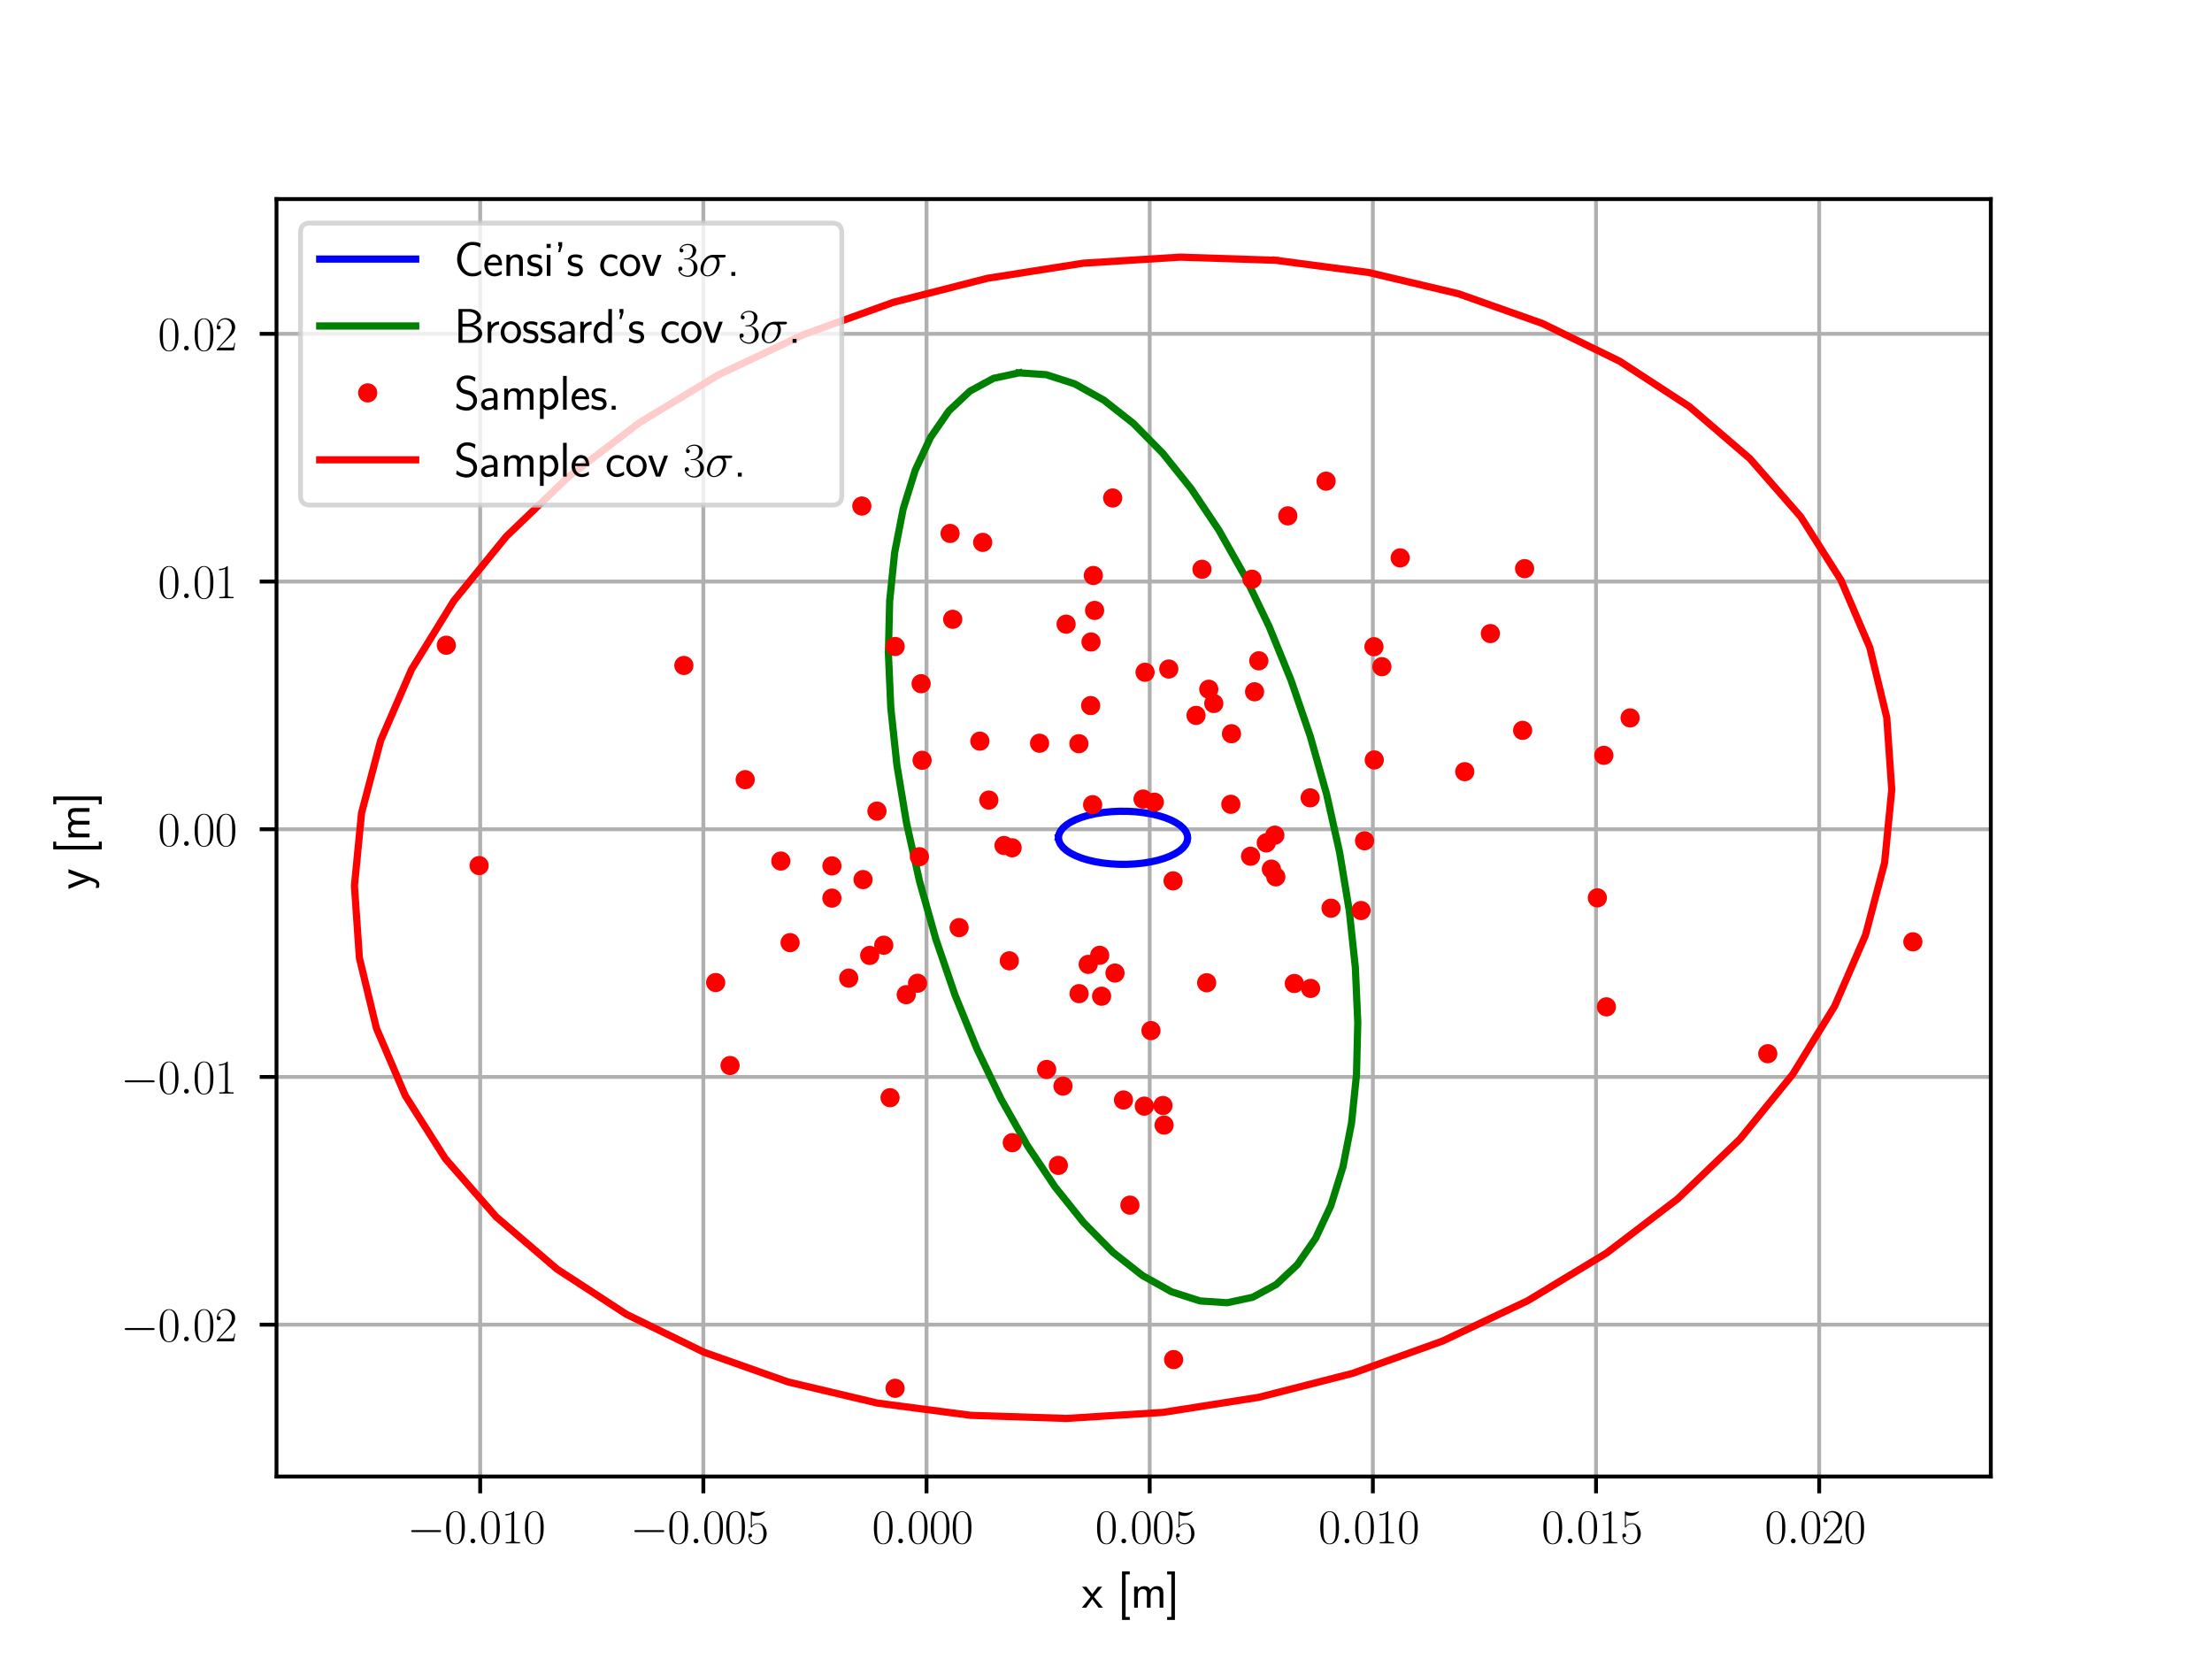 <?xml version="1.0" encoding="utf-8" standalone="no"?>
<!DOCTYPE svg PUBLIC "-//W3C//DTD SVG 1.1//EN"
  "http://www.w3.org/Graphics/SVG/1.1/DTD/svg11.dtd">
<svg xmlns:xlink="http://www.w3.org/1999/xlink" width="460.8pt" height="345.6pt" viewBox="0 0 460.8 345.6" xmlns="http://www.w3.org/2000/svg" version="1.1">
 <defs>
  <style type="text/css">*{stroke-linejoin: round; stroke-linecap: butt}</style>
 </defs>
 <g id="figure_1">
  <g id="patch_1">
   <path d="M 0 345.6 
L 460.8 345.6 
L 460.8 0 
L 0 0 
z
" style="fill: #ffffff"/>
  </g>
  <g id="axes_1">
   <g id="patch_2">
    <path d="M 57.6 307.584 
L 414.72 307.584 
L 414.72 41.472 
L 57.6 41.472 
z
" style="fill: #ffffff"/>
   </g>
   <g id="patch_3">
    <path d="M 220.496 174.469 
L 220.612 173.776 
L 220.938 173.095 
L 221.47 172.436 
L 222.199 171.81 
L 223.113 171.227 
L 224.199 170.696 
L 225.438 170.226 
L 226.812 169.823 
L 228.298 169.495 
L 229.874 169.246 
L 231.514 169.08 
L 233.193 169.001 
L 234.883 169.008 
L 236.56 169.102 
L 238.195 169.282 
L 239.763 169.545 
L 241.24 169.886 
L 242.602 170.301 
L 243.828 170.782 
L 244.898 171.322 
L 245.796 171.913 
L 246.507 172.545 
L 247.02 173.209 
L 247.327 173.893 
L 247.423 174.587 
L 247.307 175.28 
L 246.981 175.961 
L 246.449 176.62 
L 245.72 177.246 
L 244.806 177.829 
L 243.72 178.36 
L 242.481 178.83 
L 241.107 179.233 
L 239.621 179.561 
L 238.045 179.81 
L 236.405 179.976 
L 234.727 180.055 
L 233.036 180.048 
L 231.36 179.954 
L 229.724 179.774 
L 228.156 179.511 
L 226.679 179.17 
L 225.317 178.755 
L 224.091 178.274 
L 223.021 177.734 
L 222.124 177.143 
L 221.413 176.511 
L 220.899 175.847 
L 220.592 175.163 
L 220.496 174.469 
L 220.496 174.469 
z
" clip-path="url(#p186fcf7ac1)" style="fill: none; opacity: 0"/>
   </g>
   <g id="patch_4">
    <path d="M 212.293 77.669 
L 217.958 78.054 
L 223.876 79.961 
L 229.952 83.359 
L 236.092 88.195 
L 242.198 94.392 
L 248.175 101.853 
L 253.927 110.461 
L 259.364 120.078 
L 264.401 130.555 
L 268.957 141.724 
L 272.962 153.412 
L 276.351 165.432 
L 279.072 177.596 
L 281.081 189.711 
L 282.348 201.587 
L 282.851 213.036 
L 282.583 223.878 
L 281.548 233.941 
L 279.763 243.068 
L 277.256 251.113 
L 274.066 257.951 
L 270.243 263.473 
L 265.848 267.593 
L 260.95 270.245 
L 255.626 271.387 
L 249.961 271.002 
L 244.043 269.095 
L 237.967 265.697 
L 231.827 260.861 
L 225.721 254.664 
L 219.744 247.203 
L 213.992 238.595 
L 208.555 228.978 
L 203.519 218.501 
L 198.962 207.332 
L 194.958 195.644 
L 191.568 183.624 
L 188.847 171.46 
L 186.838 159.345 
L 185.571 147.469 
L 185.068 136.02 
L 185.336 125.178 
L 186.371 115.115 
L 188.156 105.988 
L 190.663 97.943 
L 193.854 91.105 
L 197.676 85.583 
L 202.072 81.463 
L 206.969 78.811 
L 212.293 77.669 
L 212.293 77.669 
z
" clip-path="url(#p186fcf7ac1)" style="fill: none; opacity: 0"/>
   </g>
   <g id="patch_5">
    <path d="M 265.719 54.219 
L 285.14 56.767 
L 303.754 61.172 
L 321.268 67.365 
L 337.404 75.248 
L 351.91 84.696 
L 364.555 95.562 
L 375.14 107.672 
L 383.499 120.837 
L 389.5 134.849 
L 393.048 149.487 
L 394.086 164.519 
L 392.6 179.709 
L 388.612 194.818 
L 382.184 209.607 
L 373.419 223.842 
L 362.455 237.3 
L 349.465 249.767 
L 334.652 261.048 
L 318.252 270.965 
L 300.522 279.361 
L 281.743 286.103 
L 262.21 291.086 
L 242.232 294.231 
L 222.123 295.488 
L 202.201 294.837 
L 182.779 292.289 
L 164.165 287.884 
L 146.651 281.691 
L 130.515 273.808 
L 116.01 264.36 
L 103.365 253.494 
L 92.779 241.384 
L 84.42 228.219 
L 78.419 214.207 
L 74.872 199.569 
L 73.833 184.537 
L 75.319 169.347 
L 79.308 154.238 
L 85.735 139.449 
L 94.5 125.214 
L 105.464 111.756 
L 118.455 99.289 
L 133.267 88.008 
L 149.667 78.091 
L 167.397 69.695 
L 186.176 62.953 
L 205.709 57.97 
L 225.687 54.825 
L 245.796 53.568 
L 265.719 54.219 
L 265.719 54.219 
z
" clip-path="url(#p186fcf7ac1)" style="fill: none; opacity: 0"/>
   </g>
   <g id="matplotlib.axis_1">
    <g id="xtick_1">
     <g id="line2d_1">
      <path d="M 100.031 307.584 
L 100.031 41.472 
" clip-path="url(#p186fcf7ac1)" style="fill: none; stroke: #b0b0b0; stroke-width: 0.8; stroke-linecap: square"/>
     </g>
     <g id="line2d_2">
      <defs>
       <path id="me0d4aee552" d="M 0 0 
L 0 3.5 
" style="stroke: #000000; stroke-width: 0.8"/>
      </defs>
      <g>
       <use xlink:href="#me0d4aee552" x="100.031" y="307.584" style="stroke: #000000; stroke-width: 0.8"/>
      </g>
     </g>
     <g id="text_1">
      <!-- $\mathdefault{−0.010}$ -->
      <g transform="translate(84.81 321.502) scale(0.1 -0.1)">
       <defs>
        <path id="CMSY10-0" d="M 4218 1472 
C 4326 1472 4442 1472 4442 1600 
C 4442 1728 4326 1728 4218 1728 
L 755 1728 
C 646 1728 531 1728 531 1600 
C 531 1472 646 1472 755 1472 
L 4218 1472 
z
" transform="scale(0.016)"/>
        <path id="CMR17-30" d="M 2688 2025 
C 2688 2416 2682 3080 2413 3591 
C 2176 4039 1798 4198 1466 4198 
C 1158 4198 768 4058 525 3597 
C 269 3118 243 2524 243 2025 
C 243 1661 250 1106 448 619 
C 723 -39 1216 -128 1466 -128 
C 1760 -128 2208 -7 2470 600 
C 2662 1042 2688 1559 2688 2025 
z
M 1466 -26 
C 1056 -26 813 325 723 812 
C 653 1188 653 1738 653 2096 
C 653 2588 653 2997 736 3387 
C 858 3929 1216 4096 1466 4096 
C 1728 4096 2067 3923 2189 3400 
C 2272 3036 2278 2607 2278 2096 
C 2278 1680 2278 1169 2202 792 
C 2067 95 1690 -26 1466 -26 
z
" transform="scale(0.016)"/>
        <path id="CMMI12-3a" d="M 1178 307 
C 1178 492 1024 619 870 619 
C 685 619 557 466 557 313 
C 557 128 710 0 864 0 
C 1050 0 1178 153 1178 307 
z
" transform="scale(0.016)"/>
        <path id="CMR17-31" d="M 1702 4058 
C 1702 4192 1696 4192 1606 4192 
C 1357 3916 979 3827 621 3827 
C 602 3827 570 3827 563 3808 
C 557 3795 557 3782 557 3648 
C 755 3648 1088 3686 1344 3839 
L 1344 461 
C 1344 236 1331 160 781 160 
L 589 160 
L 589 0 
C 896 0 1216 0 1523 0 
C 1830 0 2150 0 2458 0 
L 2458 160 
L 2266 160 
C 1715 160 1702 230 1702 458 
L 1702 4058 
z
" transform="scale(0.016)"/>
       </defs>
       <use xlink:href="#CMSY10-0" transform="scale(0.996)"/>
       <use xlink:href="#CMR17-30" transform="translate(77.487 0) scale(0.996)"/>
       <use xlink:href="#CMMI12-3a" transform="translate(123.178 0) scale(0.996)"/>
       <use xlink:href="#CMR17-30" transform="translate(150.275 0) scale(0.996)"/>
       <use xlink:href="#CMR17-31" transform="translate(195.966 0) scale(0.996)"/>
       <use xlink:href="#CMR17-30" transform="translate(241.656 0) scale(0.996)"/>
      </g>
     </g>
    </g>
    <g id="xtick_2">
     <g id="line2d_3">
      <path d="M 146.521 307.584 
L 146.521 41.472 
" clip-path="url(#p186fcf7ac1)" style="fill: none; stroke: #b0b0b0; stroke-width: 0.8; stroke-linecap: square"/>
     </g>
     <g id="line2d_4">
      <g>
       <use xlink:href="#me0d4aee552" x="146.521" y="307.584" style="stroke: #000000; stroke-width: 0.8"/>
      </g>
     </g>
     <g id="text_2">
      <!-- $\mathdefault{−0.005}$ -->
      <g transform="translate(131.3 321.502) scale(0.1 -0.1)">
       <defs>
        <path id="CMR17-35" d="M 730 3692 
C 794 3666 1056 3584 1325 3584 
C 1920 3584 2246 3911 2432 4100 
C 2432 4157 2432 4192 2394 4192 
C 2387 4192 2374 4192 2323 4163 
C 2099 4058 1837 3973 1517 3973 
C 1325 3973 1037 3999 723 4139 
C 653 4171 640 4171 634 4171 
C 602 4171 595 4164 595 4037 
L 595 2203 
C 595 2089 595 2057 659 2057 
C 691 2057 704 2070 736 2114 
C 941 2401 1222 2522 1542 2522 
C 1766 2522 2246 2382 2246 1289 
C 2246 1085 2246 715 2054 421 
C 1894 159 1645 25 1370 25 
C 947 25 518 320 403 814 
C 429 807 480 795 506 795 
C 589 795 749 840 749 1038 
C 749 1210 627 1280 506 1280 
C 358 1280 262 1190 262 1011 
C 262 454 704 -128 1382 -128 
C 2042 -128 2669 440 2669 1264 
C 2669 2030 2170 2624 1549 2624 
C 1222 2624 947 2503 730 2274 
L 730 3692 
z
" transform="scale(0.016)"/>
       </defs>
       <use xlink:href="#CMSY10-0" transform="scale(0.996)"/>
       <use xlink:href="#CMR17-30" transform="translate(77.487 0) scale(0.996)"/>
       <use xlink:href="#CMMI12-3a" transform="translate(123.178 0) scale(0.996)"/>
       <use xlink:href="#CMR17-30" transform="translate(150.275 0) scale(0.996)"/>
       <use xlink:href="#CMR17-30" transform="translate(195.966 0) scale(0.996)"/>
       <use xlink:href="#CMR17-35" transform="translate(241.656 0) scale(0.996)"/>
      </g>
     </g>
    </g>
    <g id="xtick_3">
     <g id="line2d_5">
      <path d="M 193.011 307.584 
L 193.011 41.472 
" clip-path="url(#p186fcf7ac1)" style="fill: none; stroke: #b0b0b0; stroke-width: 0.8; stroke-linecap: square"/>
     </g>
     <g id="line2d_6">
      <g>
       <use xlink:href="#me0d4aee552" x="193.011" y="307.584" style="stroke: #000000; stroke-width: 0.8"/>
      </g>
     </g>
     <g id="text_3">
      <!-- $\mathdefault{0.000}$ -->
      <g transform="translate(181.665 321.502) scale(0.1 -0.1)">
       <use xlink:href="#CMR17-30" transform="scale(0.996)"/>
       <use xlink:href="#CMMI12-3a" transform="translate(45.69 0) scale(0.996)"/>
       <use xlink:href="#CMR17-30" transform="translate(72.788 0) scale(0.996)"/>
       <use xlink:href="#CMR17-30" transform="translate(118.478 0) scale(0.996)"/>
       <use xlink:href="#CMR17-30" transform="translate(164.169 0) scale(0.996)"/>
      </g>
     </g>
    </g>
    <g id="xtick_4">
     <g id="line2d_7">
      <path d="M 239.501 307.584 
L 239.501 41.472 
" clip-path="url(#p186fcf7ac1)" style="fill: none; stroke: #b0b0b0; stroke-width: 0.8; stroke-linecap: square"/>
     </g>
     <g id="line2d_8">
      <g>
       <use xlink:href="#me0d4aee552" x="239.501" y="307.584" style="stroke: #000000; stroke-width: 0.8"/>
      </g>
     </g>
     <g id="text_4">
      <!-- $\mathdefault{0.005}$ -->
      <g transform="translate(228.155 321.502) scale(0.1 -0.1)">
       <use xlink:href="#CMR17-30" transform="scale(0.996)"/>
       <use xlink:href="#CMMI12-3a" transform="translate(45.69 0) scale(0.996)"/>
       <use xlink:href="#CMR17-30" transform="translate(72.788 0) scale(0.996)"/>
       <use xlink:href="#CMR17-30" transform="translate(118.478 0) scale(0.996)"/>
       <use xlink:href="#CMR17-35" transform="translate(164.169 0) scale(0.996)"/>
      </g>
     </g>
    </g>
    <g id="xtick_5">
     <g id="line2d_9">
      <path d="M 285.992 307.584 
L 285.992 41.472 
" clip-path="url(#p186fcf7ac1)" style="fill: none; stroke: #b0b0b0; stroke-width: 0.8; stroke-linecap: square"/>
     </g>
     <g id="line2d_10">
      <g>
       <use xlink:href="#me0d4aee552" x="285.992" y="307.584" style="stroke: #000000; stroke-width: 0.8"/>
      </g>
     </g>
     <g id="text_5">
      <!-- $\mathdefault{0.010}$ -->
      <g transform="translate(274.645 321.502) scale(0.1 -0.1)">
       <use xlink:href="#CMR17-30" transform="scale(0.996)"/>
       <use xlink:href="#CMMI12-3a" transform="translate(45.69 0) scale(0.996)"/>
       <use xlink:href="#CMR17-30" transform="translate(72.788 0) scale(0.996)"/>
       <use xlink:href="#CMR17-31" transform="translate(118.478 0) scale(0.996)"/>
       <use xlink:href="#CMR17-30" transform="translate(164.169 0) scale(0.996)"/>
      </g>
     </g>
    </g>
    <g id="xtick_6">
     <g id="line2d_11">
      <path d="M 332.482 307.584 
L 332.482 41.472 
" clip-path="url(#p186fcf7ac1)" style="fill: none; stroke: #b0b0b0; stroke-width: 0.8; stroke-linecap: square"/>
     </g>
     <g id="line2d_12">
      <g>
       <use xlink:href="#me0d4aee552" x="332.482" y="307.584" style="stroke: #000000; stroke-width: 0.8"/>
      </g>
     </g>
     <g id="text_6">
      <!-- $\mathdefault{0.015}$ -->
      <g transform="translate(321.136 321.502) scale(0.1 -0.1)">
       <use xlink:href="#CMR17-30" transform="scale(0.996)"/>
       <use xlink:href="#CMMI12-3a" transform="translate(45.69 0) scale(0.996)"/>
       <use xlink:href="#CMR17-30" transform="translate(72.788 0) scale(0.996)"/>
       <use xlink:href="#CMR17-31" transform="translate(118.478 0) scale(0.996)"/>
       <use xlink:href="#CMR17-35" transform="translate(164.169 0) scale(0.996)"/>
      </g>
     </g>
    </g>
    <g id="xtick_7">
     <g id="line2d_13">
      <path d="M 378.972 307.584 
L 378.972 41.472 
" clip-path="url(#p186fcf7ac1)" style="fill: none; stroke: #b0b0b0; stroke-width: 0.8; stroke-linecap: square"/>
     </g>
     <g id="line2d_14">
      <g>
       <use xlink:href="#me0d4aee552" x="378.972" y="307.584" style="stroke: #000000; stroke-width: 0.8"/>
      </g>
     </g>
     <g id="text_7">
      <!-- $\mathdefault{0.020}$ -->
      <g transform="translate(367.626 321.502) scale(0.1 -0.1)">
       <defs>
        <path id="CMR17-32" d="M 2669 989 
L 2554 989 
C 2490 536 2438 459 2413 420 
C 2381 369 1920 369 1830 369 
L 602 369 
C 832 619 1280 1072 1824 1597 
C 2214 1967 2669 2402 2669 3035 
C 2669 3790 2067 4224 1395 4224 
C 691 4224 262 3604 262 3030 
C 262 2780 448 2748 525 2748 
C 589 2748 781 2787 781 3010 
C 781 3207 614 3264 525 3264 
C 486 3264 448 3258 422 3245 
C 544 3790 915 4058 1306 4058 
C 1862 4058 2227 3617 2227 3035 
C 2227 2479 1901 2000 1536 1584 
L 262 146 
L 262 0 
L 2515 0 
L 2669 989 
z
" transform="scale(0.016)"/>
       </defs>
       <use xlink:href="#CMR17-30" transform="scale(0.996)"/>
       <use xlink:href="#CMMI12-3a" transform="translate(45.69 0) scale(0.996)"/>
       <use xlink:href="#CMR17-30" transform="translate(72.788 0) scale(0.996)"/>
       <use xlink:href="#CMR17-32" transform="translate(118.478 0) scale(0.996)"/>
       <use xlink:href="#CMR17-30" transform="translate(164.169 0) scale(0.996)"/>
      </g>
     </g>
    </g>
    <g id="text_8">
     <!-- x [m] -->
     <g transform="translate(225.367 334.912) scale(0.1 -0.1)">
      <defs>
       <path id="CMSS17-78" d="M 1587 1414 
L 2656 2739 
L 2099 2739 
L 1363 1777 
L 602 2739 
L 32 2739 
L 1139 1414 
L 0 0 
L 563 0 
L 1363 1121 
L 2195 0 
L 2758 0 
L 1587 1414 
z
" transform="scale(0.016)"/>
       <path id="CMSS17-5b" d="M 1613 -1600 
L 1613 -1212 
L 1062 -1212 
L 1062 4352 
L 1613 4352 
L 1613 4741 
L 595 4741 
L 595 -1600 
L 1613 -1600 
z
" transform="scale(0.016)"/>
       <path id="CMSS17-6d" d="M 4288 1877 
C 4288 2308 4179 2816 3462 2816 
C 2982 2816 2694 2516 2566 2331 
C 2451 2670 2182 2816 1798 2816 
C 1363 2816 1088 2568 941 2389 
L 941 2758 
L 474 2758 
L 474 0 
L 960 0 
L 960 1559 
C 960 1939 1101 2428 1555 2428 
C 2138 2428 2138 2016 2138 1829 
L 2138 0 
L 2624 0 
L 2624 1559 
C 2624 1939 2765 2428 3219 2428 
C 3802 2428 3802 2016 3802 1829 
L 3802 0 
L 4288 0 
L 4288 1877 
z
" transform="scale(0.016)"/>
       <path id="CMSS17-5d" d="M 1146 4741 
L 128 4741 
L 128 4352 
L 678 4352 
L 678 -1212 
L 128 -1212 
L 128 -1600 
L 1146 -1600 
L 1146 4741 
z
" transform="scale(0.016)"/>
      </defs>
      <use xlink:href="#CMSS17-78" transform="scale(0.996)"/>
      <use xlink:href="#CMSS17-5b" transform="translate(74.229 0) scale(0.996)"/>
      <use xlink:href="#CMSS17-6d" transform="translate(101.415 0) scale(0.996)"/>
      <use xlink:href="#CMSS17-5d" transform="translate(175.644 0) scale(0.996)"/>
     </g>
    </g>
   </g>
   <g id="matplotlib.axis_2">
    <g id="ytick_1">
     <g id="line2d_15">
      <path d="M 57.6 275.952 
L 414.72 275.952 
" clip-path="url(#p186fcf7ac1)" style="fill: none; stroke: #b0b0b0; stroke-width: 0.8; stroke-linecap: square"/>
     </g>
     <g id="line2d_16">
      <defs>
       <path id="m7a9cf9555e" d="M 0 0 
L -3.5 0 
" style="stroke: #000000; stroke-width: 0.8"/>
      </defs>
      <g>
       <use xlink:href="#m7a9cf9555e" x="57.6" y="275.952" style="stroke: #000000; stroke-width: 0.8"/>
      </g>
     </g>
     <g id="text_9">
      <!-- $\mathdefault{−0.02}$ -->
      <g transform="translate(25.14 279.411) scale(0.1 -0.1)">
       <use xlink:href="#CMSY10-0" transform="scale(0.996)"/>
       <use xlink:href="#CMR17-30" transform="translate(77.487 0) scale(0.996)"/>
       <use xlink:href="#CMMI12-3a" transform="translate(123.178 0) scale(0.996)"/>
       <use xlink:href="#CMR17-30" transform="translate(150.275 0) scale(0.996)"/>
       <use xlink:href="#CMR17-32" transform="translate(195.966 0) scale(0.996)"/>
      </g>
     </g>
    </g>
    <g id="ytick_2">
     <g id="line2d_17">
      <path d="M 57.6 224.35 
L 414.72 224.35 
" clip-path="url(#p186fcf7ac1)" style="fill: none; stroke: #b0b0b0; stroke-width: 0.8; stroke-linecap: square"/>
     </g>
     <g id="line2d_18">
      <g>
       <use xlink:href="#m7a9cf9555e" x="57.6" y="224.35" style="stroke: #000000; stroke-width: 0.8"/>
      </g>
     </g>
     <g id="text_10">
      <!-- $\mathdefault{−0.01}$ -->
      <g transform="translate(25.14 227.81) scale(0.1 -0.1)">
       <use xlink:href="#CMSY10-0" transform="scale(0.996)"/>
       <use xlink:href="#CMR17-30" transform="translate(77.487 0) scale(0.996)"/>
       <use xlink:href="#CMMI12-3a" transform="translate(123.178 0) scale(0.996)"/>
       <use xlink:href="#CMR17-30" transform="translate(150.275 0) scale(0.996)"/>
       <use xlink:href="#CMR17-31" transform="translate(195.966 0) scale(0.996)"/>
      </g>
     </g>
    </g>
    <g id="ytick_3">
     <g id="line2d_19">
      <path d="M 57.6 172.749 
L 414.72 172.749 
" clip-path="url(#p186fcf7ac1)" style="fill: none; stroke: #b0b0b0; stroke-width: 0.8; stroke-linecap: square"/>
     </g>
     <g id="line2d_20">
      <g>
       <use xlink:href="#m7a9cf9555e" x="57.6" y="172.749" style="stroke: #000000; stroke-width: 0.8"/>
      </g>
     </g>
     <g id="text_11">
      <!-- $\mathdefault{0.00}$ -->
      <g transform="translate(32.889 176.208) scale(0.1 -0.1)">
       <use xlink:href="#CMR17-30" transform="scale(0.996)"/>
       <use xlink:href="#CMMI12-3a" transform="translate(45.69 0) scale(0.996)"/>
       <use xlink:href="#CMR17-30" transform="translate(72.788 0) scale(0.996)"/>
       <use xlink:href="#CMR17-30" transform="translate(118.478 0) scale(0.996)"/>
      </g>
     </g>
    </g>
    <g id="ytick_4">
     <g id="line2d_21">
      <path d="M 57.6 121.148 
L 414.72 121.148 
" clip-path="url(#p186fcf7ac1)" style="fill: none; stroke: #b0b0b0; stroke-width: 0.8; stroke-linecap: square"/>
     </g>
     <g id="line2d_22">
      <g>
       <use xlink:href="#m7a9cf9555e" x="57.6" y="121.148" style="stroke: #000000; stroke-width: 0.8"/>
      </g>
     </g>
     <g id="text_12">
      <!-- $\mathdefault{0.01}$ -->
      <g transform="translate(32.889 124.607) scale(0.1 -0.1)">
       <use xlink:href="#CMR17-30" transform="scale(0.996)"/>
       <use xlink:href="#CMMI12-3a" transform="translate(45.69 0) scale(0.996)"/>
       <use xlink:href="#CMR17-30" transform="translate(72.788 0) scale(0.996)"/>
       <use xlink:href="#CMR17-31" transform="translate(118.478 0) scale(0.996)"/>
      </g>
     </g>
    </g>
    <g id="ytick_5">
     <g id="line2d_23">
      <path d="M 57.6 69.547 
L 414.72 69.547 
" clip-path="url(#p186fcf7ac1)" style="fill: none; stroke: #b0b0b0; stroke-width: 0.8; stroke-linecap: square"/>
     </g>
     <g id="line2d_24">
      <g>
       <use xlink:href="#m7a9cf9555e" x="57.6" y="69.547" style="stroke: #000000; stroke-width: 0.8"/>
      </g>
     </g>
     <g id="text_13">
      <!-- $\mathdefault{0.02}$ -->
      <g transform="translate(32.889 73.006) scale(0.1 -0.1)">
       <use xlink:href="#CMR17-30" transform="scale(0.996)"/>
       <use xlink:href="#CMMI12-3a" transform="translate(45.69 0) scale(0.996)"/>
       <use xlink:href="#CMR17-30" transform="translate(72.788 0) scale(0.996)"/>
       <use xlink:href="#CMR17-32" transform="translate(118.478 0) scale(0.996)"/>
      </g>
     </g>
    </g>
    <g id="text_14">
     <!-- y [m] -->
     <g transform="translate(18.649 185.321) rotate(-90) scale(0.1 -0.1)">
      <defs>
       <path id="CMSS17-79" d="M 2675 2752 
L 2176 2752 
C 1632 1294 1446 702 1434 383 
L 1427 383 
C 1408 696 1126 1460 902 2007 
L 602 2752 
L 83 2752 
L 1216 13 
C 1146 -178 1043 -465 1011 -529 
C 870 -885 774 -885 672 -885 
C 646 -885 442 -885 211 -809 
L 250 -1229 
C 410 -1261 570 -1280 685 -1280 
C 845 -1280 1165 -1280 1459 -497 
L 2675 2752 
z
" transform="scale(0.016)"/>
      </defs>
      <use xlink:href="#CMSS17-79" transform="scale(0.996)"/>
      <use xlink:href="#CMSS17-5b" transform="translate(74.229 0) scale(0.996)"/>
      <use xlink:href="#CMSS17-6d" transform="translate(101.415 0) scale(0.996)"/>
      <use xlink:href="#CMSS17-5d" transform="translate(175.644 0) scale(0.996)"/>
     </g>
    </g>
   </g>
   <g id="line2d_25">
    <path d="M 220.496 174.469 
L 220.612 173.776 
L 220.938 173.095 
L 221.47 172.436 
L 222.199 171.81 
L 223.113 171.227 
L 224.199 170.696 
L 225.438 170.226 
L 226.812 169.823 
L 228.298 169.495 
L 229.874 169.246 
L 231.514 169.08 
L 233.193 169.001 
L 234.883 169.008 
L 236.56 169.102 
L 238.195 169.282 
L 239.763 169.545 
L 241.24 169.886 
L 242.602 170.301 
L 243.828 170.782 
L 244.898 171.322 
L 245.796 171.913 
L 246.507 172.545 
L 247.02 173.209 
L 247.327 173.893 
L 247.423 174.587 
L 247.307 175.28 
L 246.981 175.961 
L 246.449 176.62 
L 245.72 177.246 
L 244.806 177.829 
L 243.72 178.36 
L 242.481 178.83 
L 241.107 179.233 
L 239.621 179.561 
L 238.045 179.81 
L 236.405 179.976 
L 234.727 180.055 
L 233.036 180.048 
L 231.36 179.954 
L 229.724 179.774 
L 228.156 179.511 
L 226.679 179.17 
L 225.317 178.755 
L 224.091 178.274 
L 223.021 177.734 
L 222.124 177.143 
L 221.413 176.511 
L 220.899 175.847 
L 220.592 175.163 
L 220.496 174.469 
" clip-path="url(#p186fcf7ac1)" style="fill: none; stroke: #0000ff; stroke-width: 1.5; stroke-linecap: square"/>
   </g>
   <g id="line2d_26">
    <path d="M 212.293 77.669 
L 217.958 78.054 
L 223.876 79.961 
L 229.952 83.359 
L 236.092 88.195 
L 242.198 94.392 
L 248.175 101.853 
L 253.927 110.461 
L 259.364 120.078 
L 264.401 130.555 
L 268.957 141.724 
L 272.962 153.412 
L 276.351 165.432 
L 279.072 177.596 
L 281.081 189.711 
L 282.348 201.587 
L 282.851 213.036 
L 282.583 223.878 
L 281.548 233.941 
L 279.763 243.068 
L 277.256 251.113 
L 274.066 257.951 
L 270.243 263.473 
L 265.848 267.593 
L 260.95 270.245 
L 255.626 271.387 
L 249.961 271.002 
L 244.043 269.095 
L 237.967 265.697 
L 231.827 260.861 
L 225.721 254.664 
L 219.744 247.203 
L 213.992 238.595 
L 208.555 228.978 
L 203.519 218.501 
L 198.962 207.332 
L 194.958 195.644 
L 191.568 183.624 
L 188.847 171.46 
L 186.838 159.345 
L 185.571 147.469 
L 185.068 136.02 
L 185.336 125.178 
L 186.371 115.115 
L 188.156 105.988 
L 190.663 97.943 
L 193.854 91.105 
L 197.676 85.583 
L 202.072 81.463 
L 206.969 78.811 
L 212.293 77.669 
" clip-path="url(#p186fcf7ac1)" style="fill: none; stroke: #008000; stroke-width: 1.5; stroke-linecap: square"/>
   </g>
   <g id="line2d_27">
    <defs>
     <path id="me6ddf481e0" d="M 0 1.5 
C 0.398 1.5 0.779 1.342 1.061 1.061 
C 1.342 0.779 1.5 0.398 1.5 0 
C 1.5 -0.398 1.342 -0.779 1.061 -1.061 
C 0.779 -1.342 0.398 -1.5 0 -1.5 
C -0.398 -1.5 -0.779 -1.342 -1.061 -1.061 
C -1.342 -0.779 -1.5 -0.398 -1.5 0 
C -1.5 0.398 -1.342 0.779 -1.061 1.061 
C -0.779 1.342 -0.398 1.5 0 1.5 
z
" style="stroke: #ff0000"/>
    </defs>
    <g clip-path="url(#p186fcf7ac1)">
     <use xlink:href="#me6ddf481e0" x="155.235" y="162.419" style="fill: #ff0000; stroke: #ff0000"/>
     <use xlink:href="#me6ddf481e0" x="188.782" y="207.209" style="fill: #ff0000; stroke: #ff0000"/>
     <use xlink:href="#me6ddf481e0" x="99.807" y="180.314" style="fill: #ff0000; stroke: #ff0000"/>
     <use xlink:href="#me6ddf481e0" x="210.876" y="238.042" style="fill: #ff0000; stroke: #ff0000"/>
     <use xlink:href="#me6ddf481e0" x="197.92" y="111.128" style="fill: #ff0000; stroke: #ff0000"/>
     <use xlink:href="#me6ddf481e0" x="252.856" y="146.55" style="fill: #ff0000; stroke: #ff0000"/>
     <use xlink:href="#me6ddf481e0" x="92.971" y="134.41" style="fill: #ff0000; stroke: #ff0000"/>
     <use xlink:href="#me6ddf481e0" x="250.39" y="118.594" style="fill: #ff0000; stroke: #ff0000"/>
     <use xlink:href="#me6ddf481e0" x="179.788" y="183.234" style="fill: #ff0000; stroke: #ff0000"/>
     <use xlink:href="#me6ddf481e0" x="142.464" y="138.629" style="fill: #ff0000; stroke: #ff0000"/>
     <use xlink:href="#me6ddf481e0" x="227.614" y="167.632" style="fill: #ff0000; stroke: #ff0000"/>
     <use xlink:href="#me6ddf481e0" x="173.305" y="180.38" style="fill: #ff0000; stroke: #ff0000"/>
     <use xlink:href="#me6ddf481e0" x="204.125" y="154.395" style="fill: #ff0000; stroke: #ff0000"/>
     <use xlink:href="#me6ddf481e0" x="268.279" y="107.462" style="fill: #ff0000; stroke: #ff0000"/>
     <use xlink:href="#me6ddf481e0" x="260.806" y="120.663" style="fill: #ff0000; stroke: #ff0000"/>
     <use xlink:href="#me6ddf481e0" x="265.572" y="173.98" style="fill: #ff0000; stroke: #ff0000"/>
     <use xlink:href="#me6ddf481e0" x="317.188" y="152.148" style="fill: #ff0000; stroke: #ff0000"/>
     <use xlink:href="#me6ddf481e0" x="317.601" y="118.457" style="fill: #ff0000; stroke: #ff0000"/>
     <use xlink:href="#me6ddf481e0" x="210.842" y="176.609" style="fill: #ff0000; stroke: #ff0000"/>
     <use xlink:href="#me6ddf481e0" x="181.174" y="199.033" style="fill: #ff0000; stroke: #ff0000"/>
     <use xlink:href="#me6ddf481e0" x="209.157" y="176.135" style="fill: #ff0000; stroke: #ff0000"/>
     <use xlink:href="#me6ddf481e0" x="256.405" y="167.548" style="fill: #ff0000; stroke: #ff0000"/>
     <use xlink:href="#me6ddf481e0" x="283.535" y="189.679" style="fill: #ff0000; stroke: #ff0000"/>
     <use xlink:href="#me6ddf481e0" x="210.257" y="200.157" style="fill: #ff0000; stroke: #ff0000"/>
     <use xlink:href="#me6ddf481e0" x="339.58" y="149.555" style="fill: #ff0000; stroke: #ff0000"/>
     <use xlink:href="#me6ddf481e0" x="204.712" y="112.987" style="fill: #ff0000; stroke: #ff0000"/>
     <use xlink:href="#me6ddf481e0" x="251.81" y="143.581" style="fill: #ff0000; stroke: #ff0000"/>
     <use xlink:href="#me6ddf481e0" x="242.267" y="230.299" style="fill: #ff0000; stroke: #ff0000"/>
     <use xlink:href="#me6ddf481e0" x="260.511" y="178.374" style="fill: #ff0000; stroke: #ff0000"/>
     <use xlink:href="#me6ddf481e0" x="368.258" y="219.503" style="fill: #ff0000; stroke: #ff0000"/>
     <use xlink:href="#me6ddf481e0" x="227.759" y="119.883" style="fill: #ff0000; stroke: #ff0000"/>
     <use xlink:href="#me6ddf481e0" x="244.487" y="283.225" style="fill: #ff0000; stroke: #ff0000"/>
     <use xlink:href="#me6ddf481e0" x="264.853" y="181.051" style="fill: #ff0000; stroke: #ff0000"/>
     <use xlink:href="#me6ddf481e0" x="235.381" y="251.052" style="fill: #ff0000; stroke: #ff0000"/>
     <use xlink:href="#me6ddf481e0" x="238.38" y="230.425" style="fill: #ff0000; stroke: #ff0000"/>
     <use xlink:href="#me6ddf481e0" x="229.087" y="199.004" style="fill: #ff0000; stroke: #ff0000"/>
     <use xlink:href="#me6ddf481e0" x="277.278" y="189.192" style="fill: #ff0000; stroke: #ff0000"/>
     <use xlink:href="#me6ddf481e0" x="176.803" y="203.761" style="fill: #ff0000; stroke: #ff0000"/>
     <use xlink:href="#me6ddf481e0" x="243.476" y="139.365" style="fill: #ff0000; stroke: #ff0000"/>
     <use xlink:href="#me6ddf481e0" x="262.232" y="137.66" style="fill: #ff0000; stroke: #ff0000"/>
     <use xlink:href="#me6ddf481e0" x="224.754" y="154.922" style="fill: #ff0000; stroke: #ff0000"/>
     <use xlink:href="#me6ddf481e0" x="334.108" y="157.351" style="fill: #ff0000; stroke: #ff0000"/>
     <use xlink:href="#me6ddf481e0" x="240.464" y="167.109" style="fill: #ff0000; stroke: #ff0000"/>
     <use xlink:href="#me6ddf481e0" x="286.287" y="158.31" style="fill: #ff0000; stroke: #ff0000"/>
     <use xlink:href="#me6ddf481e0" x="231.794" y="103.743" style="fill: #ff0000; stroke: #ff0000"/>
     <use xlink:href="#me6ddf481e0" x="191.142" y="204.83" style="fill: #ff0000; stroke: #ff0000"/>
     <use xlink:href="#me6ddf481e0" x="186.468" y="289.209" style="fill: #ff0000; stroke: #ff0000"/>
     <use xlink:href="#me6ddf481e0" x="265.774" y="182.664" style="fill: #ff0000; stroke: #ff0000"/>
     <use xlink:href="#me6ddf481e0" x="152.084" y="221.966" style="fill: #ff0000; stroke: #ff0000"/>
     <use xlink:href="#me6ddf481e0" x="251.373" y="204.723" style="fill: #ff0000; stroke: #ff0000"/>
     <use xlink:href="#me6ddf481e0" x="216.563" y="154.828" style="fill: #ff0000; stroke: #ff0000"/>
     <use xlink:href="#me6ddf481e0" x="263.785" y="175.588" style="fill: #ff0000; stroke: #ff0000"/>
     <use xlink:href="#me6ddf481e0" x="218.033" y="222.786" style="fill: #ff0000; stroke: #ff0000"/>
     <use xlink:href="#me6ddf481e0" x="227.282" y="133.736" style="fill: #ff0000; stroke: #ff0000"/>
     <use xlink:href="#me6ddf481e0" x="334.642" y="209.747" style="fill: #ff0000; stroke: #ff0000"/>
     <use xlink:href="#me6ddf481e0" x="191.529" y="178.467" style="fill: #ff0000; stroke: #ff0000"/>
     <use xlink:href="#me6ddf481e0" x="220.473" y="242.769" style="fill: #ff0000; stroke: #ff0000"/>
     <use xlink:href="#me6ddf481e0" x="272.932" y="166.204" style="fill: #ff0000; stroke: #ff0000"/>
     <use xlink:href="#me6ddf481e0" x="162.657" y="179.368" style="fill: #ff0000; stroke: #ff0000"/>
     <use xlink:href="#me6ddf481e0" x="269.631" y="204.876" style="fill: #ff0000; stroke: #ff0000"/>
     <use xlink:href="#me6ddf481e0" x="164.59" y="196.368" style="fill: #ff0000; stroke: #ff0000"/>
     <use xlink:href="#me6ddf481e0" x="238.119" y="166.457" style="fill: #ff0000; stroke: #ff0000"/>
     <use xlink:href="#me6ddf481e0" x="286.221" y="134.722" style="fill: #ff0000; stroke: #ff0000"/>
     <use xlink:href="#me6ddf481e0" x="229.483" y="207.529" style="fill: #ff0000; stroke: #ff0000"/>
     <use xlink:href="#me6ddf481e0" x="227.206" y="146.983" style="fill: #ff0000; stroke: #ff0000"/>
     <use xlink:href="#me6ddf481e0" x="234.042" y="229.147" style="fill: #ff0000; stroke: #ff0000"/>
     <use xlink:href="#me6ddf481e0" x="182.689" y="168.97" style="fill: #ff0000; stroke: #ff0000"/>
     <use xlink:href="#me6ddf481e0" x="185.413" y="228.668" style="fill: #ff0000; stroke: #ff0000"/>
     <use xlink:href="#me6ddf481e0" x="273.027" y="205.907" style="fill: #ff0000; stroke: #ff0000"/>
     <use xlink:href="#me6ddf481e0" x="287.872" y="138.88" style="fill: #ff0000; stroke: #ff0000"/>
     <use xlink:href="#me6ddf481e0" x="224.793" y="206.995" style="fill: #ff0000; stroke: #ff0000"/>
     <use xlink:href="#me6ddf481e0" x="291.685" y="116.219" style="fill: #ff0000; stroke: #ff0000"/>
     <use xlink:href="#me6ddf481e0" x="256.539" y="152.847" style="fill: #ff0000; stroke: #ff0000"/>
     <use xlink:href="#me6ddf481e0" x="192.086" y="158.383" style="fill: #ff0000; stroke: #ff0000"/>
     <use xlink:href="#me6ddf481e0" x="249.156" y="149.024" style="fill: #ff0000; stroke: #ff0000"/>
     <use xlink:href="#me6ddf481e0" x="179.535" y="105.416" style="fill: #ff0000; stroke: #ff0000"/>
     <use xlink:href="#me6ddf481e0" x="242.501" y="234.375" style="fill: #ff0000; stroke: #ff0000"/>
     <use xlink:href="#me6ddf481e0" x="310.47" y="131.983" style="fill: #ff0000; stroke: #ff0000"/>
     <use xlink:href="#me6ddf481e0" x="173.298" y="187.095" style="fill: #ff0000; stroke: #ff0000"/>
     <use xlink:href="#me6ddf481e0" x="284.259" y="175.153" style="fill: #ff0000; stroke: #ff0000"/>
     <use xlink:href="#me6ddf481e0" x="261.351" y="144.111" style="fill: #ff0000; stroke: #ff0000"/>
     <use xlink:href="#me6ddf481e0" x="244.372" y="183.499" style="fill: #ff0000; stroke: #ff0000"/>
     <use xlink:href="#me6ddf481e0" x="149.087" y="204.679" style="fill: #ff0000; stroke: #ff0000"/>
     <use xlink:href="#me6ddf481e0" x="228.026" y="127.162" style="fill: #ff0000; stroke: #ff0000"/>
     <use xlink:href="#me6ddf481e0" x="232.271" y="202.704" style="fill: #ff0000; stroke: #ff0000"/>
     <use xlink:href="#me6ddf481e0" x="184.099" y="196.901" style="fill: #ff0000; stroke: #ff0000"/>
     <use xlink:href="#me6ddf481e0" x="221.439" y="226.255" style="fill: #ff0000; stroke: #ff0000"/>
     <use xlink:href="#me6ddf481e0" x="332.758" y="187.038" style="fill: #ff0000; stroke: #ff0000"/>
     <use xlink:href="#me6ddf481e0" x="222.089" y="130.025" style="fill: #ff0000; stroke: #ff0000"/>
     <use xlink:href="#me6ddf481e0" x="238.539" y="140.044" style="fill: #ff0000; stroke: #ff0000"/>
     <use xlink:href="#me6ddf481e0" x="198.467" y="129.011" style="fill: #ff0000; stroke: #ff0000"/>
     <use xlink:href="#me6ddf481e0" x="191.884" y="142.426" style="fill: #ff0000; stroke: #ff0000"/>
     <use xlink:href="#me6ddf481e0" x="205.994" y="166.672" style="fill: #ff0000; stroke: #ff0000"/>
     <use xlink:href="#me6ddf481e0" x="199.8" y="193.241" style="fill: #ff0000; stroke: #ff0000"/>
     <use xlink:href="#me6ddf481e0" x="276.249" y="100.237" style="fill: #ff0000; stroke: #ff0000"/>
     <use xlink:href="#me6ddf481e0" x="305.136" y="160.753" style="fill: #ff0000; stroke: #ff0000"/>
     <use xlink:href="#me6ddf481e0" x="226.694" y="200.899" style="fill: #ff0000; stroke: #ff0000"/>
     <use xlink:href="#me6ddf481e0" x="398.487" y="196.196" style="fill: #ff0000; stroke: #ff0000"/>
     <use xlink:href="#me6ddf481e0" x="186.477" y="134.674" style="fill: #ff0000; stroke: #ff0000"/>
     <use xlink:href="#me6ddf481e0" x="239.765" y="214.685" style="fill: #ff0000; stroke: #ff0000"/>
    </g>
   </g>
   <g id="line2d_28">
    <path d="M 265.719 54.219 
L 285.14 56.767 
L 303.754 61.172 
L 321.268 67.365 
L 337.404 75.248 
L 351.91 84.696 
L 364.555 95.562 
L 375.14 107.672 
L 383.499 120.837 
L 389.5 134.849 
L 393.048 149.487 
L 394.086 164.519 
L 392.6 179.709 
L 388.612 194.818 
L 382.184 209.607 
L 373.419 223.842 
L 362.455 237.3 
L 349.465 249.767 
L 334.652 261.048 
L 318.252 270.965 
L 300.522 279.361 
L 281.743 286.103 
L 262.21 291.086 
L 242.232 294.231 
L 222.123 295.488 
L 202.201 294.837 
L 182.779 292.289 
L 164.165 287.884 
L 146.651 281.691 
L 130.515 273.808 
L 116.01 264.36 
L 103.365 253.494 
L 92.779 241.384 
L 84.42 228.219 
L 78.419 214.207 
L 74.872 199.569 
L 73.833 184.537 
L 75.319 169.347 
L 79.308 154.238 
L 85.735 139.449 
L 94.5 125.214 
L 105.464 111.756 
L 118.455 99.289 
L 133.267 88.008 
L 149.667 78.091 
L 167.397 69.695 
L 186.176 62.953 
L 205.709 57.97 
L 225.687 54.825 
L 245.796 53.568 
L 265.719 54.219 
" clip-path="url(#p186fcf7ac1)" style="fill: none; stroke: #ff0000; stroke-width: 1.5; stroke-linecap: square"/>
   </g>
   <g id="patch_6">
    <path d="M 57.6 307.584 
L 57.6 41.472 
" style="fill: none; stroke: #000000; stroke-width: 0.8; stroke-linejoin: miter; stroke-linecap: square"/>
   </g>
   <g id="patch_7">
    <path d="M 414.72 307.584 
L 414.72 41.472 
" style="fill: none; stroke: #000000; stroke-width: 0.8; stroke-linejoin: miter; stroke-linecap: square"/>
   </g>
   <g id="patch_8">
    <path d="M 57.6 307.584 
L 414.72 307.584 
" style="fill: none; stroke: #000000; stroke-width: 0.8; stroke-linejoin: miter; stroke-linecap: square"/>
   </g>
   <g id="patch_9">
    <path d="M 57.6 41.472 
L 414.72 41.472 
" style="fill: none; stroke: #000000; stroke-width: 0.8; stroke-linejoin: miter; stroke-linecap: square"/>
   </g>
   <g id="legend_1">
    <g id="patch_10">
     <path d="M 64.6 105.221 
L 173.357 105.221 
Q 175.357 105.221 175.357 103.221 
L 175.357 48.472 
Q 175.357 46.472 173.357 46.472 
L 64.6 46.472 
Q 62.6 46.472 62.6 48.472 
L 62.6 103.221 
Q 62.6 105.221 64.6 105.221 
z
" style="fill: #ffffff; opacity: 0.8; stroke: #cccccc; stroke-linejoin: miter"/>
    </g>
    <g id="line2d_29">
     <path d="M 66.6 53.972 
L 76.6 53.972 
L 86.6 53.972 
" style="fill: none; stroke: #0000ff; stroke-width: 1.5; stroke-linecap: square"/>
    </g>
    <g id="text_15">
     <!-- Censi's cov $3\sigma$. -->
     <g transform="translate(94.6 57.472) scale(0.1 -0.1)">
      <defs>
       <path id="CMSS17-43" d="M 3501 714 
C 3072 427 2874 344 2355 344 
C 1459 344 934 1303 934 2179 
C 934 3112 1472 4032 2381 4032 
C 2790 4032 3059 3918 3386 3715 
L 3475 4217 
C 3168 4370 2778 4440 2387 4440 
C 1158 4440 397 3316 397 2179 
C 397 927 1299 -64 2323 -64 
C 2874 -64 3066 -19 3539 280 
L 3501 714 
z
" transform="scale(0.016)"/>
       <path id="CMSS17-65" d="M 2502 1377 
C 2502 1590 2490 2003 2285 2345 
C 2061 2713 1696 2816 1421 2816 
C 755 2816 192 2188 192 1375 
C 192 582 774 -64 1510 -64 
C 1798 -64 2150 19 2470 248 
C 2470 274 2458 414 2451 420 
C 2451 433 2432 630 2432 656 
C 2125 407 1773 325 1517 325 
C 1107 325 666 667 646 1377 
L 2502 1377 
z
M 698 1728 
C 781 2084 1062 2421 1421 2421 
C 1517 2421 1965 2421 2080 1728 
L 698 1728 
z
" transform="scale(0.016)"/>
       <path id="CMSS17-6e" d="M 2618 1877 
C 2618 2283 2522 2816 1798 2816 
C 1389 2816 1120 2606 941 2389 
L 941 2758 
L 474 2758 
L 474 0 
L 960 0 
L 960 1559 
C 960 1964 1114 2428 1549 2428 
C 2112 2428 2131 2048 2131 1829 
L 2131 0 
L 2618 0 
L 2618 1877 
z
" transform="scale(0.016)"/>
       <path id="CMSS17-73" d="M 2061 2627 
C 1683 2807 1389 2807 1197 2807 
C 742 2807 198 2648 198 2003 
C 198 1359 902 1218 1094 1179 
C 1389 1122 1715 1058 1715 740 
C 1715 337 1254 337 1171 337 
C 915 337 563 407 243 638 
L 166 210 
C 531 0 883 -64 1178 -64 
C 1965 -64 2163 416 2163 781 
C 2163 1094 1984 1305 1862 1401 
C 1651 1568 1574 1587 1050 1696 
C 960 1709 646 1779 646 2066 
C 646 2432 1050 2432 1139 2432 
C 1555 2432 1811 2303 1984 2208 
L 2061 2627 
z
" transform="scale(0.016)"/>
       <path id="CMSS17-69" d="M 979 4183 
L 442 4183 
L 442 3648 
L 979 3648 
L 979 4183 
z
M 947 2739 
L 474 2739 
L 474 0 
L 947 0 
L 947 2739 
z
" transform="scale(0.016)"/>
       <path id="CMSS17-27" d="M 1088 3910 
L 1088 4413 
L 576 4413 
L 576 3904 
L 736 3904 
L 570 3104 
L 826 3104 
L 1088 3910 
z
" transform="scale(0.016)"/>
       <path id="CMSS17-63" d="M 2464 2541 
C 2464 2585 2170 2714 2093 2739 
C 1882 2816 1613 2816 1542 2816 
C 710 2816 211 2093 211 1363 
C 211 595 768 -64 1517 -64 
C 1946 -64 2253 76 2502 242 
L 2464 664 
C 2189 453 1869 337 1523 337 
C 1024 337 698 774 698 1369 
C 698 1831 909 2414 1549 2414 
C 1901 2414 2099 2343 2394 2145 
L 2464 2541 
z
" transform="scale(0.016)"/>
       <path id="CMSS17-6f" d="M 2829 1356 
C 2829 2176 2221 2816 1504 2816 
C 768 2816 173 2157 173 1356 
C 173 544 787 -64 1498 -64 
C 2227 -64 2829 563 2829 1356 
z
M 1504 337 
C 1050 337 659 709 659 1408 
C 659 2151 1114 2427 1498 2427 
C 1914 2427 2342 2126 2342 1408 
C 2342 683 1926 337 1504 337 
z
" transform="scale(0.016)"/>
       <path id="CMSS17-76" d="M 2675 2752 
L 2176 2752 
L 1747 1556 
C 1613 1165 1421 627 1389 352 
L 1382 352 
C 1370 468 1318 634 1286 749 
C 1248 890 1197 1056 1158 1172 
L 595 2752 
L 83 2752 
L 1094 0 
L 1664 0 
L 2675 2752 
z
" transform="scale(0.016)"/>
       <path id="CMR17-33" d="M 1414 2157 
C 1984 2157 2234 1662 2234 1090 
C 2234 320 1824 25 1453 25 
C 1114 25 563 194 390 693 
C 422 680 454 680 486 680 
C 640 680 755 782 755 948 
C 755 1133 614 1216 486 1216 
C 378 1216 211 1165 211 926 
C 211 335 787 -128 1466 -128 
C 2176 -128 2720 430 2720 1085 
C 2720 1707 2208 2157 1600 2227 
C 2086 2328 2554 2756 2554 3329 
C 2554 3820 2048 4179 1472 4179 
C 890 4179 378 3829 378 3329 
C 378 3110 544 3072 627 3072 
C 762 3072 877 3155 877 3321 
C 877 3486 762 3569 627 3569 
C 602 3569 570 3569 544 3557 
C 730 3959 1235 4032 1459 4032 
C 1683 4032 2106 3925 2106 3320 
C 2106 3143 2080 2828 1862 2550 
C 1670 2304 1453 2304 1242 2284 
C 1210 2284 1062 2269 1037 2269 
C 992 2263 966 2257 966 2208 
C 966 2163 973 2157 1101 2157 
L 1414 2157 
z
" transform="scale(0.016)"/>
       <path id="CMMI12-1b" d="M 3251 2408 
C 3334 2408 3546 2408 3546 2612 
C 3546 2752 3424 2752 3309 2752 
L 1894 2752 
C 934 2752 243 1686 243 932 
C 243 390 595 -64 1171 -64 
C 1926 -64 2752 747 2752 1705 
C 2752 1954 2694 2196 2541 2408 
L 3251 2408 
z
M 1178 64 
C 851 64 614 313 614 754 
C 614 1137 845 2408 1786 2408 
C 2061 2408 2368 2274 2368 1781 
C 2368 1558 2266 1021 2042 652 
C 1811 275 1466 64 1178 64 
z
" transform="scale(0.016)"/>
       <path id="CMSS17-2e" d="M 1088 510 
L 576 510 
L 576 0 
L 1088 0 
L 1088 510 
z
" transform="scale(0.016)"/>
      </defs>
      <use xlink:href="#CMSS17-43" transform="scale(0.996)"/>
      <use xlink:href="#CMSS17-65" transform="translate(59.856 0) scale(0.996)"/>
      <use xlink:href="#CMSS17-6e" transform="translate(101.495 0) scale(0.996)"/>
      <use xlink:href="#CMSS17-73" transform="translate(149.7 0) scale(0.996)"/>
      <use xlink:href="#CMSS17-69" transform="translate(185.613 0) scale(0.996)"/>
      <use xlink:href="#CMSS17-27" transform="translate(207.794 0) scale(0.996)"/>
      <use xlink:href="#CMSS17-73" transform="translate(233.818 0) scale(0.996)"/>
      <use xlink:href="#CMSS17-63" transform="translate(300.961 0) scale(0.996)"/>
      <use xlink:href="#CMSS17-6f" transform="translate(342.599 0) scale(0.996)"/>
      <use xlink:href="#CMSS17-76" transform="translate(389.443 0) scale(0.996)"/>
      <use xlink:href="#CMR17-33" transform="translate(463.672 0) scale(0.996)"/>
      <use xlink:href="#CMMI12-1b" transform="translate(509.363 0) scale(0.996)"/>
      <use xlink:href="#CMSS17-2e" transform="translate(568.383 0) scale(0.996)"/>
     </g>
    </g>
    <g id="line2d_30">
     <path d="M 66.6 67.909 
L 76.6 67.909 
L 86.6 67.909 
" style="fill: none; stroke: #008000; stroke-width: 1.5; stroke-linecap: square"/>
    </g>
    <g id="text_16">
     <!-- Brossard's cov $3\sigma$. -->
     <g transform="translate(94.6 71.409) scale(0.1 -0.1)">
      <defs>
       <path id="CMSS17-42" d="M 570 4416 
L 570 0 
L 2163 0 
C 3034 0 3667 574 3667 1200 
C 3667 1685 3251 2176 2502 2317 
C 3334 2558 3501 3040 3501 3313 
C 3501 3883 2874 4416 1997 4416 
L 570 4416 
z
M 1088 2496 
L 1088 4059 
L 1824 4059 
C 2483 4059 3002 3724 3002 3306 
C 3002 2926 2592 2496 1766 2496 
L 1088 2496 
z
M 1088 357 
L 1088 2107 
L 1939 2107 
C 2630 2107 3162 1679 3162 1206 
C 3162 772 2694 357 1984 357 
L 1088 357 
z
" transform="scale(0.016)"/>
       <path id="CMSS17-72" d="M 954 1363 
C 954 1965 1395 2368 1958 2368 
L 1958 2789 
C 1549 2789 1165 2585 934 2253 
L 934 2758 
L 480 2758 
L 480 0 
L 954 0 
L 954 1363 
z
" transform="scale(0.016)"/>
       <path id="CMSS17-61" d="M 2406 1791 
C 2406 2392 1978 2808 1402 2808 
C 1120 2808 813 2757 461 2553 
L 499 2135 
C 659 2248 934 2432 1395 2432 
C 1722 2432 1920 2180 1920 1782 
L 1920 1536 
C 896 1536 256 1238 256 726 
C 256 461 416 -64 947 -64 
C 1043 -64 1562 -64 1933 217 
L 1933 -19 
L 2406 -19 
L 2406 1791 
z
M 1920 816 
C 1920 701 1920 548 1728 434 
C 1562 325 1350 325 1261 325 
C 941 325 723 511 723 744 
C 723 1211 1722 1211 1920 1211 
L 1920 816 
z
" transform="scale(0.016)"/>
       <path id="CMSS17-64" d="M 2611 4416 
L 2138 4416 
L 2138 2438 
C 1939 2603 1613 2756 1254 2756 
C 672 2756 211 2131 211 1347 
C 211 562 666 -64 1235 -64 
C 1677 -64 1971 172 2125 306 
L 2125 -13 
L 2611 -13 
L 2611 4416 
z
M 2125 836 
C 2125 747 2125 653 1926 482 
C 1798 375 1645 325 1498 325 
C 1152 325 698 576 698 1340 
C 698 2134 1210 2368 1562 2368 
C 1798 2368 1990 2254 2125 2065 
L 2125 836 
z
" transform="scale(0.016)"/>
      </defs>
      <use xlink:href="#CMSS17-42" transform="scale(0.996)"/>
      <use xlink:href="#CMSS17-72" transform="translate(62.338 0) scale(0.996)"/>
      <use xlink:href="#CMSS17-6f" transform="translate(94.248 0) scale(0.996)"/>
      <use xlink:href="#CMSS17-73" transform="translate(141.091 0) scale(0.996)"/>
      <use xlink:href="#CMSS17-73" transform="translate(177.005 0) scale(0.996)"/>
      <use xlink:href="#CMSS17-61" transform="translate(212.919 0) scale(0.996)"/>
      <use xlink:href="#CMSS17-72" transform="translate(255.238 0) scale(0.996)"/>
      <use xlink:href="#CMSS17-64" transform="translate(287.148 0) scale(0.996)"/>
      <use xlink:href="#CMSS17-27" transform="translate(335.353 0) scale(0.996)"/>
      <use xlink:href="#CMSS17-73" transform="translate(361.377 0) scale(0.996)"/>
      <use xlink:href="#CMSS17-63" transform="translate(428.52 0) scale(0.996)"/>
      <use xlink:href="#CMSS17-6f" transform="translate(470.158 0) scale(0.996)"/>
      <use xlink:href="#CMSS17-76" transform="translate(517.002 0) scale(0.996)"/>
      <use xlink:href="#CMR17-33" transform="translate(591.231 0) scale(0.996)"/>
      <use xlink:href="#CMMI12-1b" transform="translate(636.922 0) scale(0.996)"/>
      <use xlink:href="#CMSS17-2e" transform="translate(695.942 0) scale(0.996)"/>
     </g>
    </g>
    <g id="line2d_31">
     <g>
      <use xlink:href="#me6ddf481e0" x="76.6" y="81.846" style="fill: #ff0000; stroke: #ff0000"/>
     </g>
    </g>
    <g id="text_17">
     <!-- Samples. -->
     <g transform="translate(94.6 85.346) scale(0.1 -0.1)">
      <defs>
       <path id="CMSS17-53" d="M 2797 4169 
C 2515 4334 2208 4480 1690 4480 
C 864 4480 333 3879 333 3266 
C 333 3025 403 2753 653 2475 
C 902 2196 1184 2121 1542 2033 
C 1690 1994 1939 1924 1984 1906 
C 2342 1767 2515 1444 2515 1140 
C 2515 742 2202 318 1645 318 
C 1453 318 890 318 358 819 
L 269 318 
C 794 -64 1363 -128 1651 -128 
C 2438 -128 3002 488 3002 1186 
C 3002 1440 2925 1763 2656 2061 
C 2394 2347 2163 2410 1638 2549 
C 1338 2626 1146 2677 986 2873 
C 877 3013 819 3146 819 3317 
C 819 3673 1126 4060 1690 4060 
C 1971 4060 2336 4002 2707 3660 
L 2797 4169 
z
" transform="scale(0.016)"/>
       <path id="CMSS17-70" d="M 966 333 
C 1178 129 1466 -5 1773 -5 
C 2368 -5 2880 603 2880 1412 
C 2880 2159 2496 2816 1946 2816 
C 1626 2816 1242 2702 954 2472 
L 954 2765 
L 480 2765 
L 480 -1216 
L 966 -1216 
L 966 333 
z
M 966 2100 
C 1018 2176 1235 2415 1587 2415 
C 2035 2415 2394 1960 2394 1412 
C 2394 787 1958 384 1530 384 
C 1402 384 1267 415 1139 523 
C 966 674 966 768 966 857 
L 966 2100 
z
" transform="scale(0.016)"/>
       <path id="CMSS17-6c" d="M 947 4416 
L 474 4416 
L 474 0 
L 947 0 
L 947 4416 
z
" transform="scale(0.016)"/>
      </defs>
      <use xlink:href="#CMSS17-53" transform="scale(0.996)"/>
      <use xlink:href="#CMSS17-61" transform="translate(52.049 0) scale(0.996)"/>
      <use xlink:href="#CMSS17-6d" transform="translate(96.97 0) scale(0.996)"/>
      <use xlink:href="#CMSS17-70" transform="translate(171.2 0) scale(0.996)"/>
      <use xlink:href="#CMSS17-6c" transform="translate(219.405 0) scale(0.996)"/>
      <use xlink:href="#CMSS17-65" transform="translate(241.585 0) scale(0.996)"/>
      <use xlink:href="#CMSS17-73" transform="translate(283.224 0) scale(0.996)"/>
      <use xlink:href="#CMSS17-2e" transform="translate(319.138 0) scale(0.996)"/>
     </g>
    </g>
    <g id="line2d_32">
     <path d="M 66.6 95.784 
L 76.6 95.784 
L 86.6 95.784 
" style="fill: none; stroke: #ff0000; stroke-width: 1.5; stroke-linecap: square"/>
    </g>
    <g id="text_18">
     <!-- Sample cov $3\sigma$. -->
     <g transform="translate(94.6 99.284) scale(0.1 -0.1)">
      <use xlink:href="#CMSS17-53" transform="scale(0.996)"/>
      <use xlink:href="#CMSS17-61" transform="translate(52.049 0) scale(0.996)"/>
      <use xlink:href="#CMSS17-6d" transform="translate(96.97 0) scale(0.996)"/>
      <use xlink:href="#CMSS17-70" transform="translate(171.2 0) scale(0.996)"/>
      <use xlink:href="#CMSS17-6c" transform="translate(219.405 0) scale(0.996)"/>
      <use xlink:href="#CMSS17-65" transform="translate(241.585 0) scale(0.996)"/>
      <use xlink:href="#CMSS17-63" transform="translate(314.453 0) scale(0.996)"/>
      <use xlink:href="#CMSS17-6f" transform="translate(356.092 0) scale(0.996)"/>
      <use xlink:href="#CMSS17-76" transform="translate(402.936 0) scale(0.996)"/>
      <use xlink:href="#CMR17-33" transform="translate(477.165 0) scale(0.996)"/>
      <use xlink:href="#CMMI12-1b" transform="translate(522.855 0) scale(0.996)"/>
      <use xlink:href="#CMSS17-2e" transform="translate(581.876 0) scale(0.996)"/>
     </g>
    </g>
   </g>
  </g>
 </g>
 <defs>
  <clipPath id="p186fcf7ac1">
   <rect x="57.6" y="41.472" width="357.12" height="266.112"/>
  </clipPath>
 </defs>
</svg>
